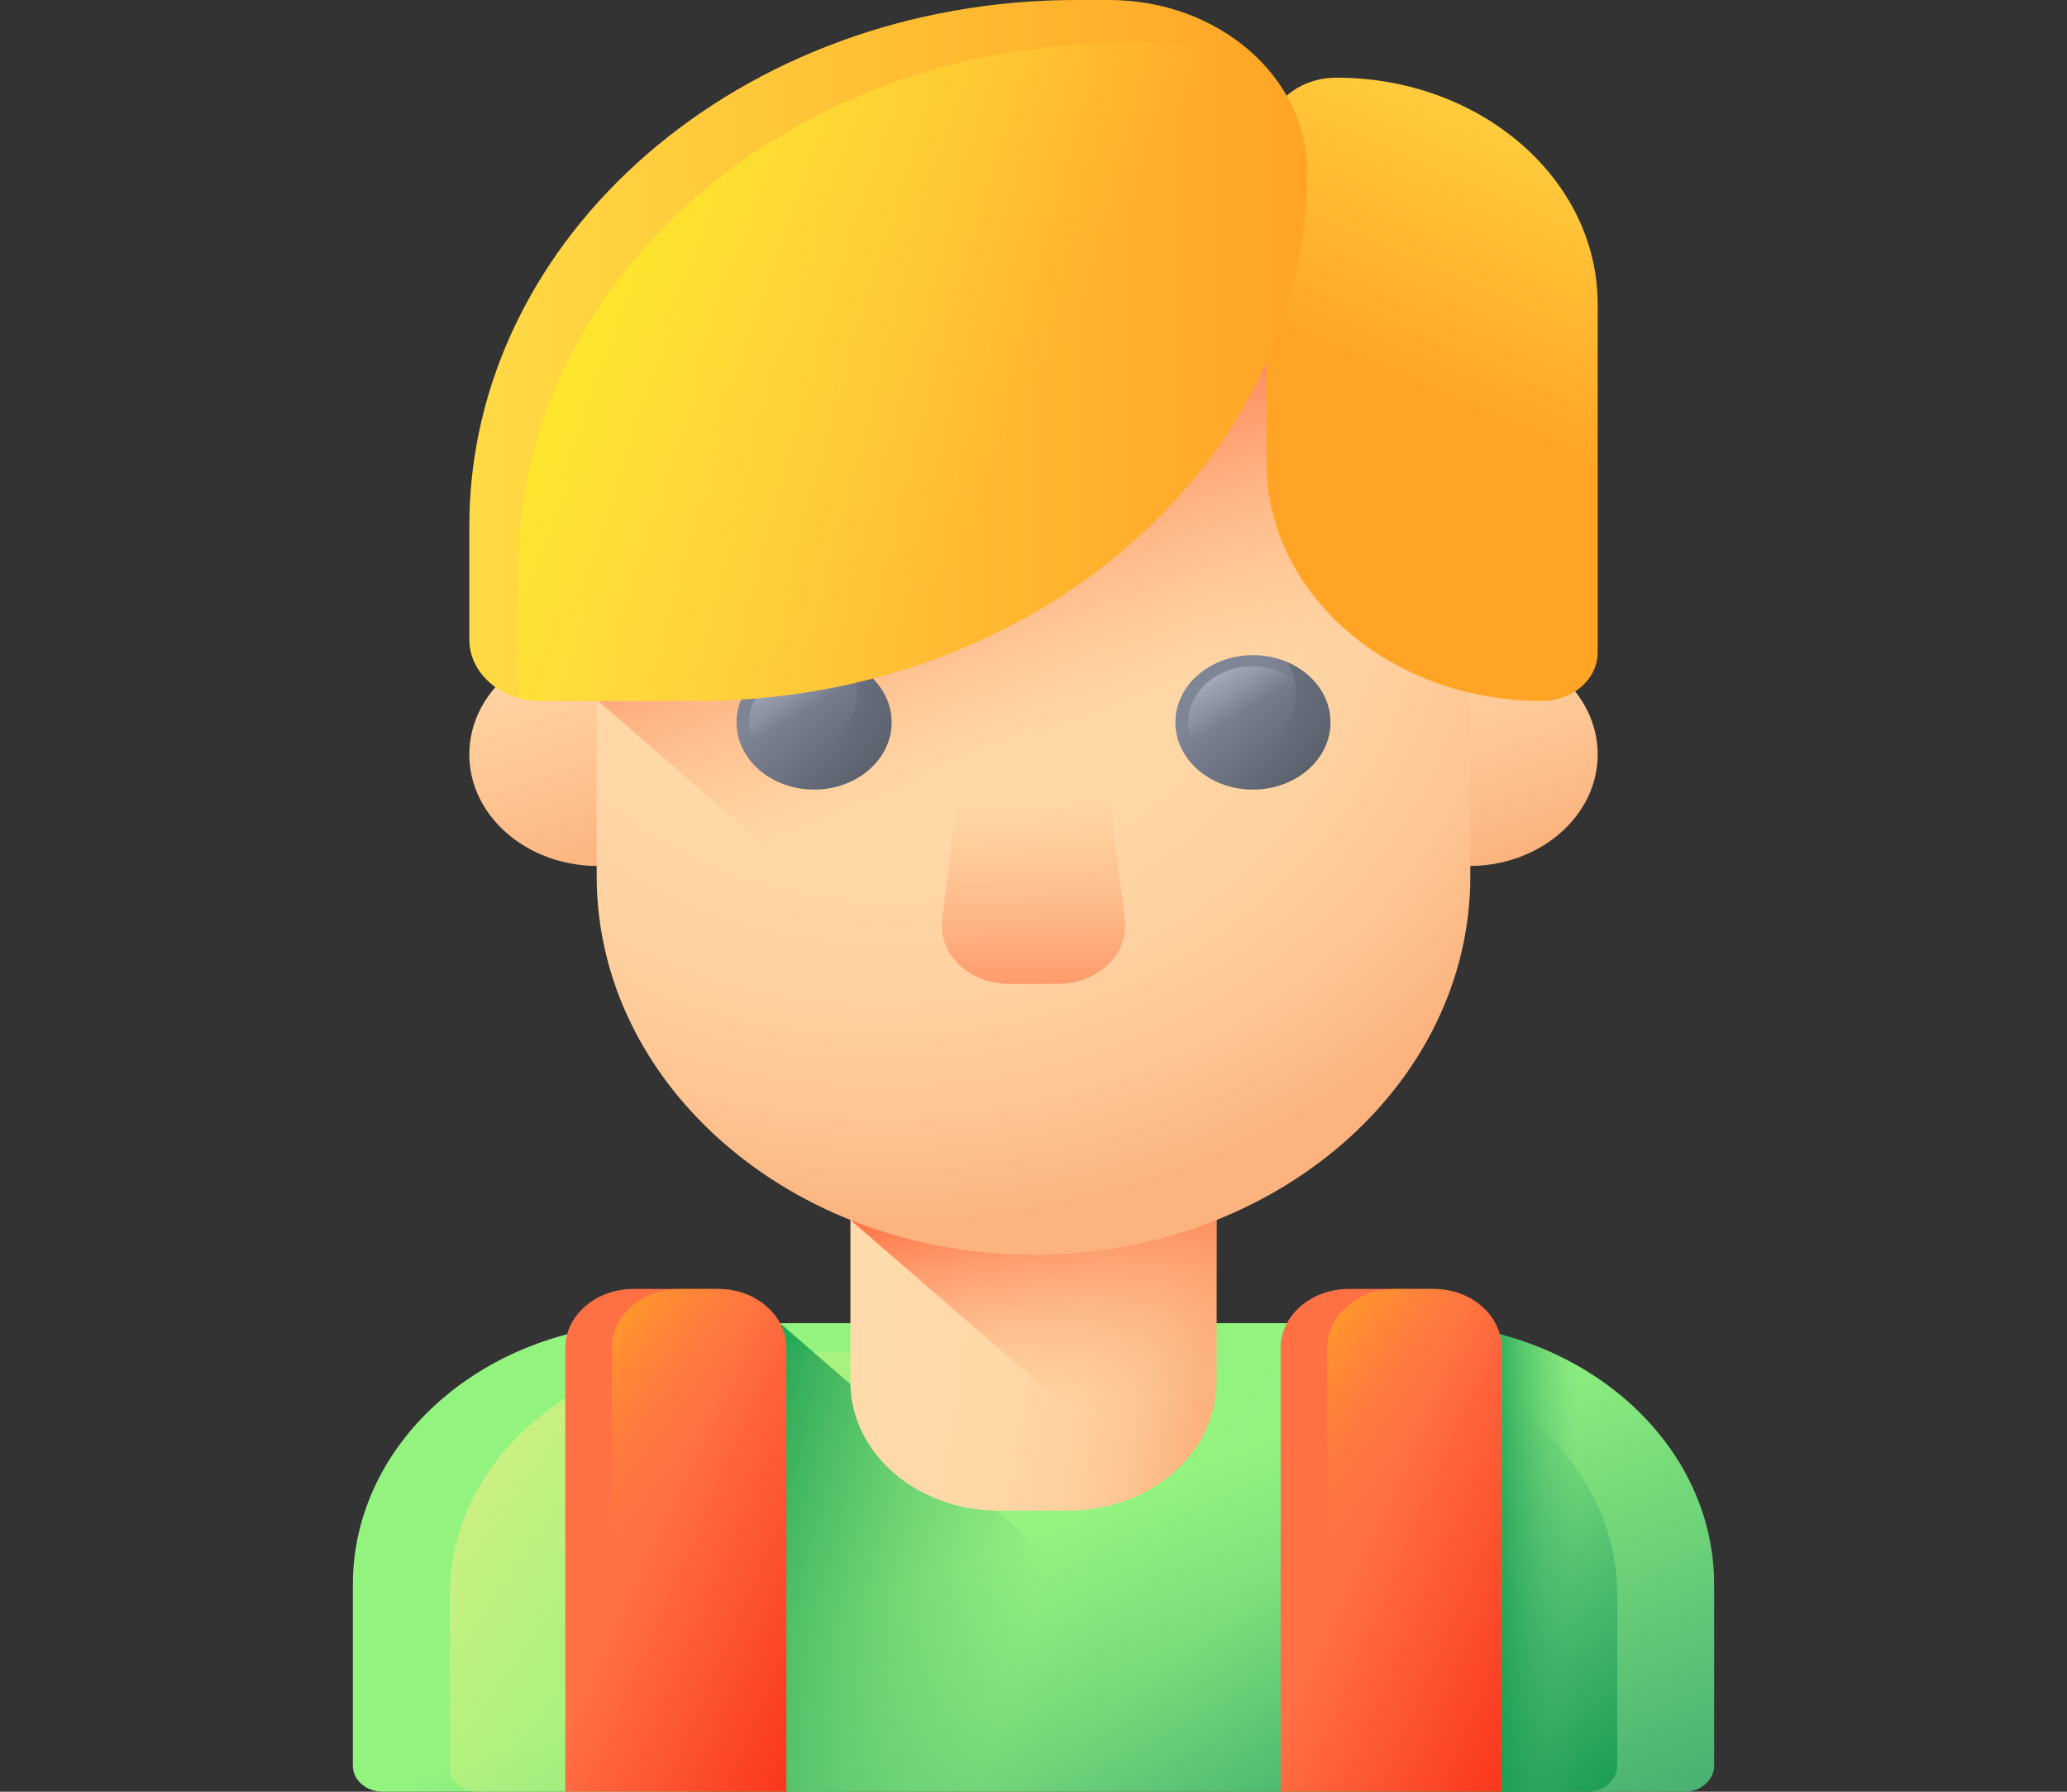 <svg width="210" height="182" viewBox="0 0 210 182" fill="none" xmlns="http://www.w3.org/2000/svg">
<rect x="0" y="0" width="210" height="182" fill="#333333" stroke="none"/>
<g clip-path="url(#clip0)">
<path d="M143.526 134.405H66.474C49.561 134.405 35.851 146.288 35.851 160.945V179.372C35.851 180.823 37.209 182 38.884 182H171.117C172.792 182 174.15 180.823 174.15 179.372V160.945C174.149 146.287 160.439 134.405 143.526 134.405Z" fill="url(#paint0_linear)"/>
<path d="M145.706 137.359H74.139C58.43 137.359 45.696 148.396 45.696 162.01V179.558C45.696 180.907 46.957 182 48.513 182H171.117C172.792 182 174.149 180.823 174.149 179.371V162.009C174.149 148.396 161.415 137.359 145.706 137.359Z" fill="url(#paint1_linear)"/>
<path d="M135.861 137.359H64.294C48.585 137.359 35.851 148.396 35.851 162.01V179.558C35.851 180.907 37.112 182 38.668 182H161.271C162.946 182 164.304 180.823 164.304 179.371V162.009C164.304 148.396 151.57 137.359 135.861 137.359Z" fill="url(#paint2_linear)"/>
<path d="M70 182H134.165L79.248 134.405H70V182Z" fill="url(#paint3_linear)"/>
<path d="M108.53 153.451H101.47C93.147 153.451 86.4 147.603 86.4 140.39V122.402H123.6V140.39C123.6 147.603 116.853 153.451 108.53 153.451Z" fill="url(#paint4_linear)"/>
<path d="M123.6 140.39V122.402H86.4V123.921L117.507 150.88C121.204 148.501 123.6 144.688 123.6 140.39Z" fill="url(#paint5_linear)"/>
<path d="M60.755 87.967C67.975 87.967 73.828 82.894 73.828 76.636C73.828 70.379 67.975 65.306 60.755 65.306C53.534 65.306 47.681 70.379 47.681 76.636C47.681 82.894 53.534 87.967 60.755 87.967Z" fill="url(#paint6_linear)"/>
<path d="M149.245 87.967C156.466 87.967 162.319 82.894 162.319 76.636C162.319 70.379 156.466 65.306 149.245 65.306C142.025 65.306 136.172 70.379 136.172 76.636C136.172 82.894 142.025 87.967 149.245 87.967Z" fill="url(#paint7_linear)"/>
<path d="M105 127.455C80.49 127.455 60.621 110.235 60.621 88.993V48.528C60.621 27.286 80.49 10.066 105 10.066C129.51 10.066 149.379 27.286 149.379 48.528V88.993C149.379 110.235 129.51 127.455 105 127.455Z" fill="url(#paint8_radial)"/>
<path d="M60.621 71.078L122.21 124.455C137.383 118.918 148.256 106.279 149.294 91.342C149.31 91.11 149.325 90.878 149.336 90.647C149.343 90.502 149.349 90.358 149.354 90.213C149.369 89.809 149.379 89.407 149.379 89.007C149.379 89.002 149.379 88.998 149.379 88.993V48.528C149.379 34.919 141.225 22.962 128.919 16.125C128.619 15.958 128.317 15.794 128.012 15.634C127.402 15.313 126.782 15.004 126.153 14.708C124.896 14.116 123.601 13.575 122.274 13.088C116.965 11.142 111.127 10.065 105 10.065C99.638 10.065 94.498 10.889 89.74 12.399C89.401 12.507 89.063 12.618 88.727 12.733C88.055 12.963 87.391 13.206 86.736 13.463C84.442 14.362 82.252 15.425 80.187 16.634C78.121 17.844 76.179 19.2 74.38 20.686C73.867 21.111 73.365 21.546 72.874 21.991C70.915 23.772 69.151 25.716 67.612 27.797C67.419 28.057 67.231 28.319 67.045 28.583C62.968 34.399 60.62 41.225 60.62 48.527V71.078H60.621Z" fill="url(#paint9_linear)"/>
<path d="M82.706 80.206C87.057 80.206 90.585 77.148 90.585 73.377C90.585 69.606 87.057 66.549 82.706 66.549C78.355 66.549 74.827 69.606 74.827 73.377C74.827 77.148 78.355 80.206 82.706 80.206Z" fill="url(#paint10_linear)"/>
<path d="M82.706 79.076C86.337 79.076 89.281 76.525 89.281 73.377C89.281 70.23 86.337 67.679 82.706 67.679C79.074 67.679 76.13 70.23 76.13 73.377C76.13 76.525 79.074 79.076 82.706 79.076Z" fill="url(#paint11_linear)"/>
<path d="M86.23 67.27C86.761 68.189 87.061 69.226 87.061 70.324C87.061 74.095 83.534 77.152 79.182 77.152C77.915 77.152 76.718 76.893 75.658 76.432C76.952 78.67 79.621 80.206 82.706 80.206C87.057 80.206 90.585 77.149 90.585 73.378C90.584 70.704 88.812 68.391 86.23 67.27Z" fill="url(#paint12_linear)"/>
<path d="M127.294 80.206C131.645 80.206 135.173 77.148 135.173 73.377C135.173 69.606 131.645 66.549 127.294 66.549C122.943 66.549 119.415 69.606 119.415 73.377C119.415 77.148 122.943 80.206 127.294 80.206Z" fill="url(#paint13_linear)"/>
<path d="M127.294 79.076C130.926 79.076 133.87 76.525 133.87 73.377C133.87 70.23 130.926 67.679 127.294 67.679C123.663 67.679 120.719 70.23 120.719 73.377C120.719 76.525 123.663 79.076 127.294 79.076Z" fill="url(#paint14_linear)"/>
<path d="M130.818 67.27C131.35 68.189 131.649 69.226 131.649 70.324C131.649 74.095 128.122 77.152 123.771 77.152C122.504 77.152 121.307 76.893 120.246 76.432C121.54 78.67 124.21 80.206 127.294 80.206C131.645 80.206 135.173 77.149 135.173 73.378C135.173 70.704 133.4 68.391 130.818 67.27Z" fill="url(#paint15_linear)"/>
<path d="M107.521 99.933H102.479C98.438 99.933 95.29 96.895 95.722 93.413L98.358 72.174H111.641L114.277 93.413C114.71 96.895 111.562 99.933 107.521 99.933Z" fill="url(#paint16_linear)"/>
<path d="M156.644 71.201C141.192 71.201 128.666 60.345 128.666 46.953V14.051C128.666 10.648 131.849 7.889 135.776 7.889C150.435 7.889 162.319 18.189 162.319 30.893V66.283C162.319 68.999 159.778 71.201 156.644 71.201Z" fill="url(#paint17_linear)"/>
<path d="M70.775 71.201H54.887C50.907 71.201 47.681 68.405 47.681 64.956V53.453C47.681 23.932 75.294 -1.52588e-05 109.357 -1.52588e-05H112.675C123.791 -1.52588e-05 132.803 7.81 132.803 17.444C132.803 47.133 105.032 71.201 70.775 71.201Z" fill="url(#paint18_linear)"/>
<path d="M117.671 4.33H114.353C80.29 4.33 52.677 28.261 52.677 57.782V69.286C52.677 69.869 52.776 70.431 52.948 70.966C53.566 71.116 54.214 71.201 54.887 71.201H70.775C105.032 71.201 132.803 47.133 132.803 17.444C132.803 13.733 131.462 10.295 129.183 7.468C125.92 5.492 121.953 4.33 117.671 4.33Z" fill="url(#paint19_linear)"/>
<path d="M79.891 182H57.433V136.93C57.433 133.617 60.533 130.93 64.356 130.93H72.967C76.791 130.93 79.891 133.617 79.891 136.93V182Z" fill="url(#paint20_linear)"/>
<path d="M72.967 130.93H69.082C65.258 130.93 62.158 133.617 62.158 136.93V182H79.89V136.93C79.891 133.617 76.791 130.93 72.967 130.93Z" fill="url(#paint21_linear)"/>
<path d="M152.567 182H130.109V136.93C130.109 133.617 133.209 130.93 137.033 130.93H145.644C149.468 130.93 152.567 133.617 152.567 136.93V182H152.567Z" fill="url(#paint22_linear)"/>
<path d="M145.644 130.93H141.758C137.935 130.93 134.835 133.617 134.835 136.93V182H152.567V136.93C152.567 133.617 149.467 130.93 145.644 130.93Z" fill="url(#paint23_linear)"/>
<path d="M174.148 160.945V179.37C174.148 180.822 172.793 182 171.117 182H152.567V136.932C152.567 136.45 152.501 135.983 152.378 135.533C164.974 138.823 174.148 148.955 174.148 160.945Z" fill="url(#paint24_linear)"/>
</g>
<defs>
<linearGradient id="paint0_linear" x1="99.879" y1="157.839" x2="117.609" y2="202.591" gradientUnits="userSpaceOnUse">
<stop stop-color="#92F37F"/>
<stop offset="1" stop-color="#4AB272"/>
</linearGradient>
<linearGradient id="paint1_linear" x1="113.801" y1="166.645" x2="43.016" y2="116.384" gradientUnits="userSpaceOnUse">
<stop stop-color="#92F37F" stop-opacity="0"/>
<stop offset="1" stop-color="#FFEE83"/>
</linearGradient>
<linearGradient id="paint2_linear" x1="109.872" y1="175.616" x2="139.917" y2="213.106" gradientUnits="userSpaceOnUse">
<stop stop-color="#4AB272" stop-opacity="0"/>
<stop offset="1" stop-color="#009245"/>
</linearGradient>
<linearGradient id="paint3_linear" x1="104.61" y1="164.593" x2="67.632" y2="154.101" gradientUnits="userSpaceOnUse">
<stop stop-color="#4AB272" stop-opacity="0"/>
<stop offset="1" stop-color="#009245"/>
</linearGradient>
<linearGradient id="paint4_linear" x1="87.011" y1="135.097" x2="122.025" y2="140.367" gradientUnits="userSpaceOnUse">
<stop stop-color="#FFDAAA"/>
<stop offset="0.421" stop-color="#FFD8A8"/>
<stop offset="0.652" stop-color="#FED1A0"/>
<stop offset="0.836" stop-color="#FDC592"/>
<stop offset="0.995" stop-color="#FCB47F"/>
<stop offset="1" stop-color="#FCB37E"/>
</linearGradient>
<linearGradient id="paint5_linear" x1="109.411" y1="143.073" x2="105.667" y2="120.57" gradientUnits="userSpaceOnUse">
<stop stop-color="#FCB37E" stop-opacity="0"/>
<stop offset="1" stop-color="#FF7044"/>
</linearGradient>
<linearGradient id="paint6_linear" x1="54.909" y1="63.523" x2="63.059" y2="87.862" gradientUnits="userSpaceOnUse">
<stop stop-color="#FFDAAA"/>
<stop offset="0.575" stop-color="#FDC592"/>
<stop offset="1" stop-color="#FCB37E"/>
</linearGradient>
<linearGradient id="paint7_linear" x1="143.399" y1="63.523" x2="151.549" y2="87.862" gradientUnits="userSpaceOnUse">
<stop stop-color="#FFDAAA"/>
<stop offset="0.575" stop-color="#FDC592"/>
<stop offset="1" stop-color="#FCB37E"/>
</linearGradient>
<radialGradient id="paint8_radial" cx="0" cy="0" r="1" gradientUnits="userSpaceOnUse" gradientTransform="translate(89.745 57.742) scale(77.735 67.371)">
<stop stop-color="#FFDAAA"/>
<stop offset="0.421" stop-color="#FFD8A8"/>
<stop offset="0.652" stop-color="#FED1A0"/>
<stop offset="0.836" stop-color="#FDC592"/>
<stop offset="0.995" stop-color="#FCB47F"/>
<stop offset="1" stop-color="#FCB37E"/>
</radialGradient>
<linearGradient id="paint9_linear" x1="114.195" y1="73.519" x2="101.289" y2="40.199" gradientUnits="userSpaceOnUse">
<stop stop-color="#FCB37E" stop-opacity="0"/>
<stop offset="1" stop-color="#FF7044"/>
</linearGradient>
<linearGradient id="paint10_linear" x1="79.758" y1="70.823" x2="88.512" y2="80.923" gradientUnits="userSpaceOnUse">
<stop stop-color="#7E8595"/>
<stop offset="1" stop-color="#555A66"/>
</linearGradient>
<linearGradient id="paint11_linear" x1="81.797" y1="72.243" x2="77.127" y2="64.475" gradientUnits="userSpaceOnUse">
<stop stop-color="#BEC3D2" stop-opacity="0"/>
<stop offset="0.318" stop-color="#C2C7D5" stop-opacity="0.318"/>
<stop offset="0.608" stop-color="#CDD1DE" stop-opacity="0.608"/>
<stop offset="0.886" stop-color="#DFE3ED" stop-opacity="0.886"/>
<stop offset="1" stop-color="#E9EDF5"/>
</linearGradient>
<linearGradient id="paint12_linear" x1="82.979" y1="75.994" x2="91.594" y2="57.507" gradientUnits="userSpaceOnUse">
<stop stop-color="#555A66" stop-opacity="0"/>
<stop offset="1" stop-color="#555A66"/>
</linearGradient>
<linearGradient id="paint13_linear" x1="124.346" y1="70.823" x2="133.1" y2="80.923" gradientUnits="userSpaceOnUse">
<stop stop-color="#7E8595"/>
<stop offset="1" stop-color="#555A66"/>
</linearGradient>
<linearGradient id="paint14_linear" x1="126.386" y1="72.243" x2="121.716" y2="64.475" gradientUnits="userSpaceOnUse">
<stop stop-color="#BEC3D2" stop-opacity="0"/>
<stop offset="0.318" stop-color="#C2C7D5" stop-opacity="0.318"/>
<stop offset="0.608" stop-color="#CDD1DE" stop-opacity="0.608"/>
<stop offset="0.886" stop-color="#DFE3ED" stop-opacity="0.886"/>
<stop offset="1" stop-color="#E9EDF5"/>
</linearGradient>
<linearGradient id="paint15_linear" x1="127.568" y1="75.994" x2="136.183" y2="57.507" gradientUnits="userSpaceOnUse">
<stop stop-color="#555A66" stop-opacity="0"/>
<stop offset="1" stop-color="#555A66"/>
</linearGradient>
<linearGradient id="paint16_linear" x1="105" y1="80.075" x2="105" y2="108.503" gradientUnits="userSpaceOnUse">
<stop stop-color="#FCB37E" stop-opacity="0"/>
<stop offset="1" stop-color="#FF7044"/>
</linearGradient>
<linearGradient id="paint17_linear" x1="164.78" y1="6.82" x2="149.147" y2="42.644" gradientUnits="userSpaceOnUse">
<stop stop-color="#FFDA45"/>
<stop offset="1" stop-color="#FFA425"/>
</linearGradient>
<linearGradient id="paint18_linear" x1="47.681" y1="35.601" x2="132.803" y2="35.601" gradientUnits="userSpaceOnUse">
<stop stop-color="#FFDA45"/>
<stop offset="1" stop-color="#FFA425"/>
</linearGradient>
<linearGradient id="paint19_linear" x1="103.649" y1="43.807" x2="55.435" y2="19.449" gradientUnits="userSpaceOnUse">
<stop stop-color="#FFDA45" stop-opacity="0"/>
<stop offset="1" stop-color="#FCEE21"/>
</linearGradient>
<linearGradient id="paint20_linear" x1="65.779" y1="156.449" x2="92.293" y2="167.865" gradientUnits="userSpaceOnUse">
<stop stop-color="#FF7044"/>
<stop offset="1" stop-color="#F92814"/>
</linearGradient>
<linearGradient id="paint21_linear" x1="67.135" y1="155.636" x2="51.965" y2="144.184" gradientUnits="userSpaceOnUse">
<stop stop-color="#FF7044" stop-opacity="0"/>
<stop offset="1" stop-color="#FFA425"/>
</linearGradient>
<linearGradient id="paint22_linear" x1="138.455" y1="156.449" x2="164.97" y2="167.865" gradientUnits="userSpaceOnUse">
<stop stop-color="#FF7044"/>
<stop offset="1" stop-color="#F92814"/>
</linearGradient>
<linearGradient id="paint23_linear" x1="139.811" y1="155.636" x2="124.641" y2="144.184" gradientUnits="userSpaceOnUse">
<stop stop-color="#FF7044" stop-opacity="0"/>
<stop offset="1" stop-color="#FFA425"/>
</linearGradient>
<linearGradient id="paint24_linear" x1="160.176" y1="158.766" x2="149.676" y2="158.766" gradientUnits="userSpaceOnUse">
<stop stop-color="#4AB272" stop-opacity="0"/>
<stop offset="1" stop-color="#009245"/>
</linearGradient>
<clipPath id="clip0">
<rect width="210" height="182" fill="white"/>
</clipPath>
</defs>
</svg>

